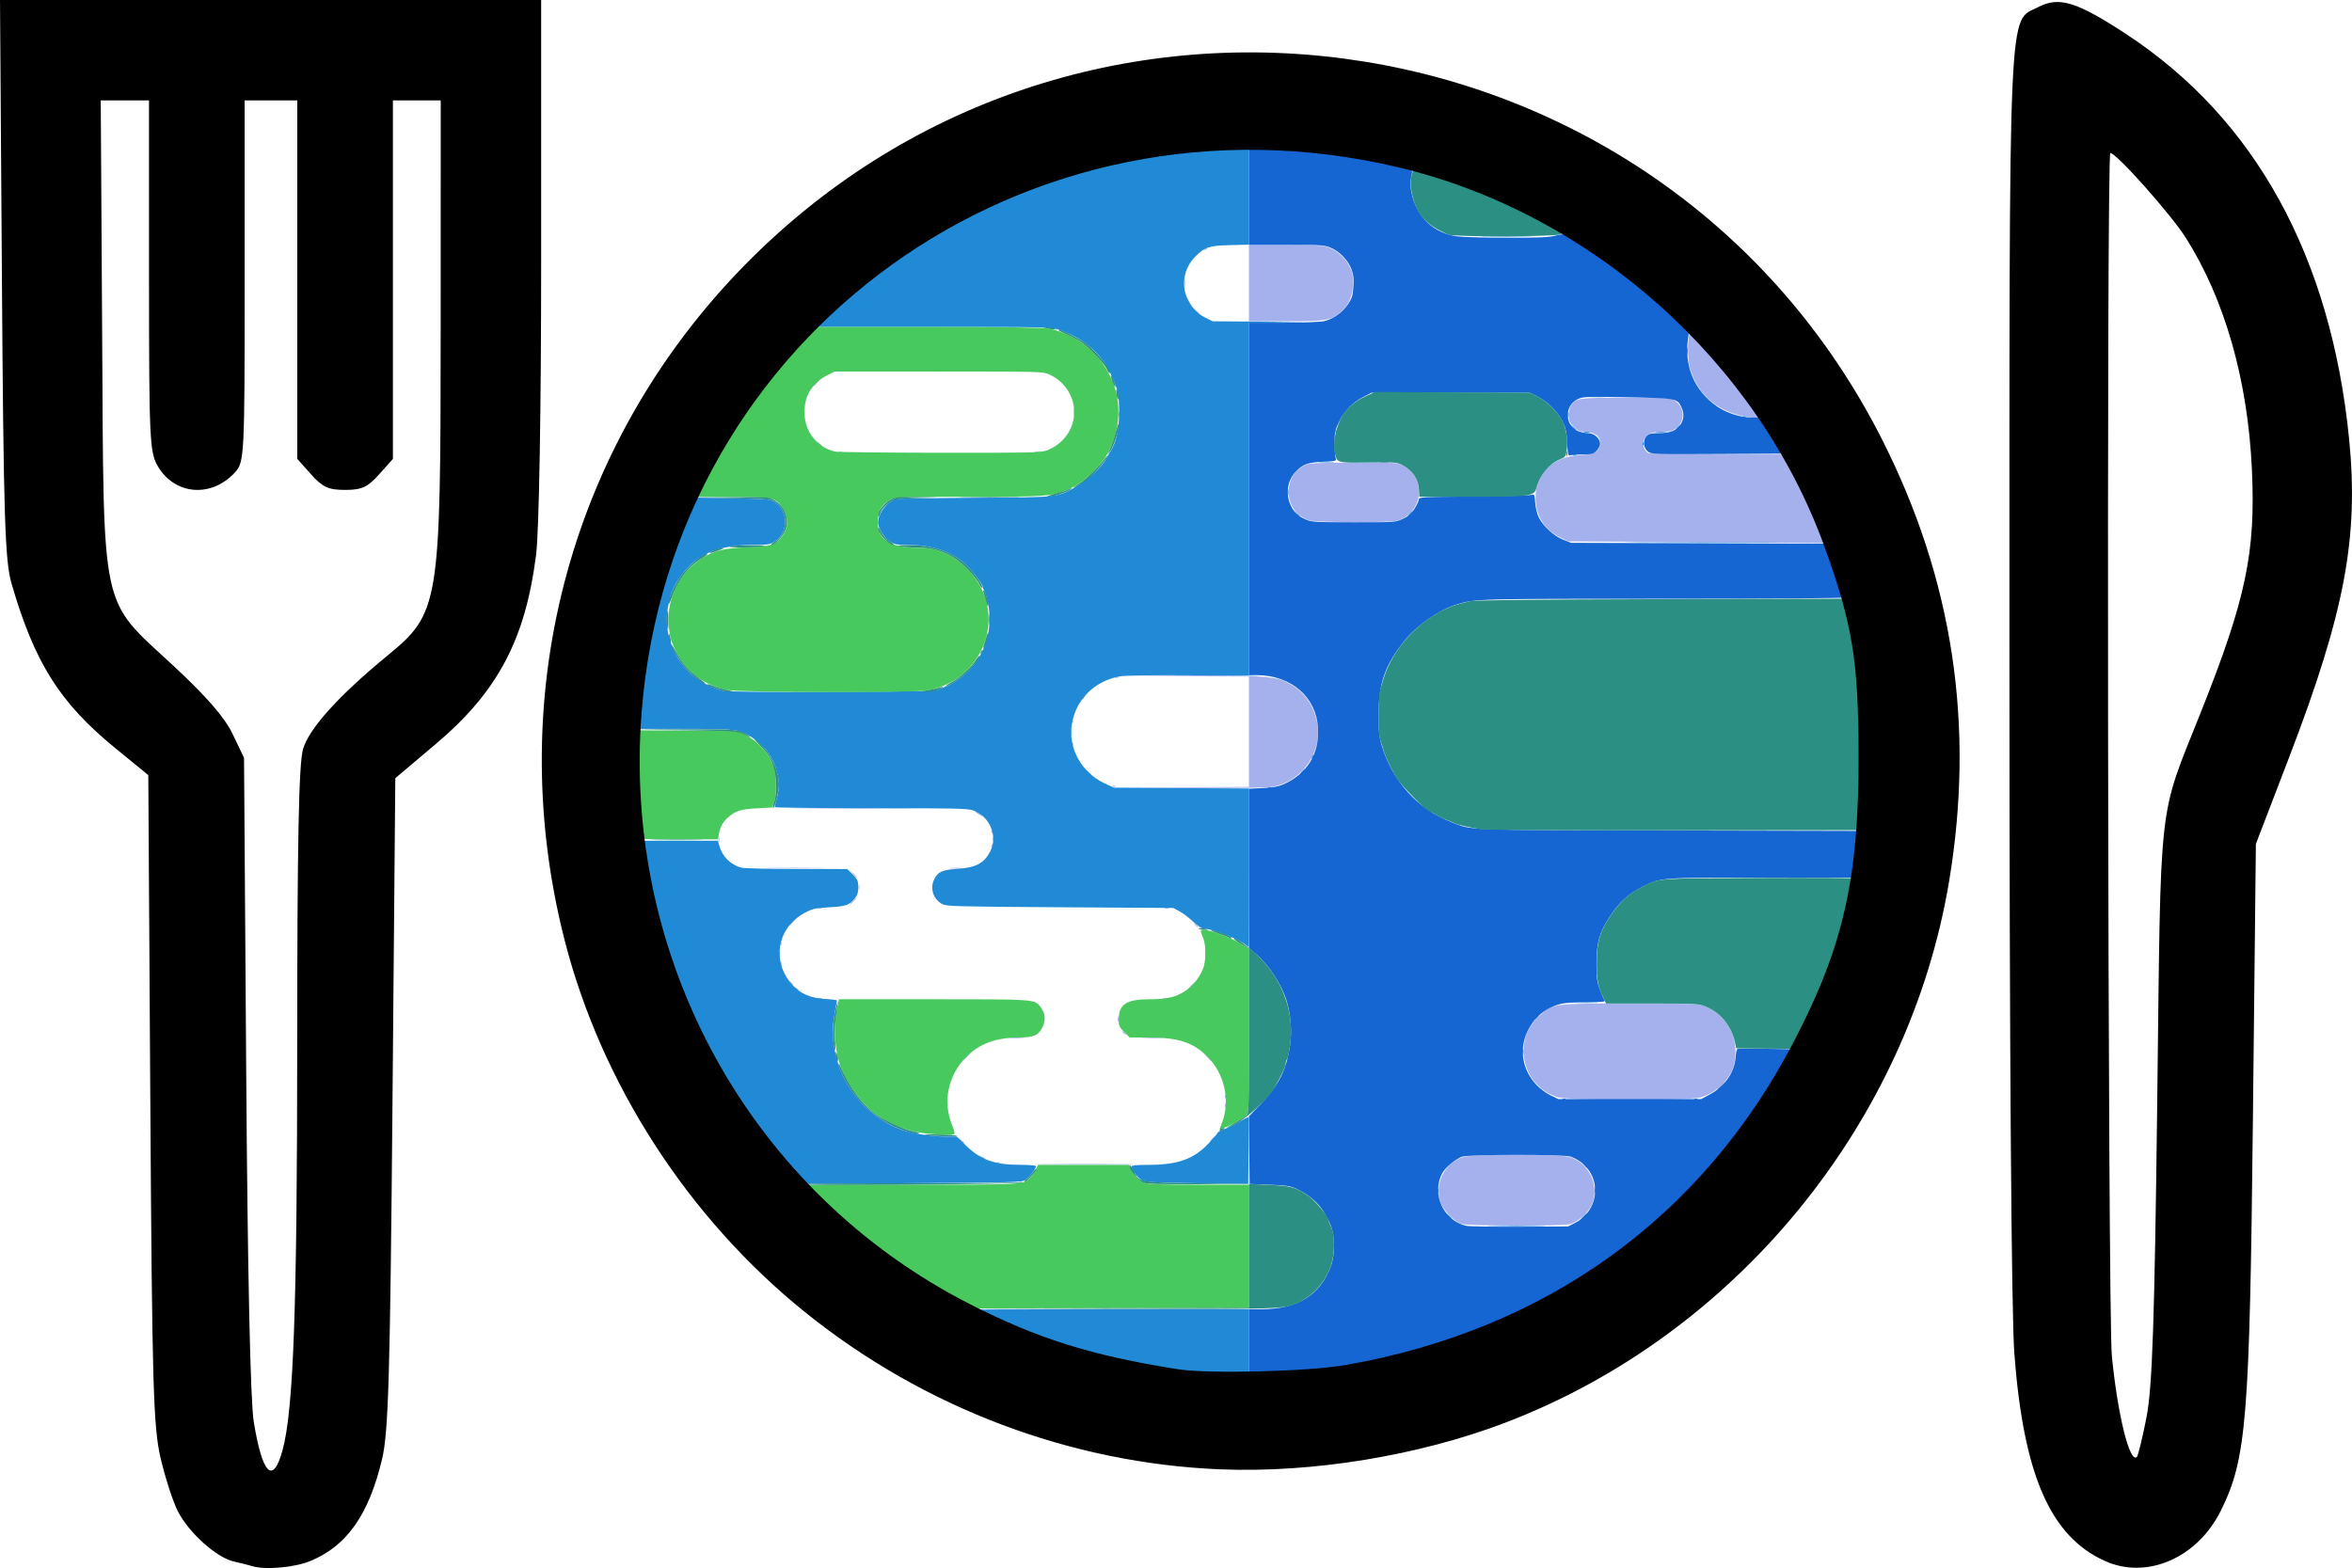 <?xml version="1.0" encoding="UTF-8" standalone="no"?>
<svg
   xmlns:dc="http://purl.org/dc/elements/1.1/"
   xmlns:cc="http://creativecommons.org/ns#"
   xmlns:rdf="http://www.w3.org/1999/02/22-rdf-syntax-ns#"
   xmlns:svg="http://www.w3.org/2000/svg"
   xmlns="http://www.w3.org/2000/svg"
   xmlns:sodipodi="http://sodipodi.sourceforge.net/DTD/sodipodi-0.dtd"
   xmlns:inkscape="http://www.inkscape.org/namespaces/inkscape"
   width="130.117mm"
   height="86.766mm"
   viewBox="0 0 130.117 86.766"
   version="1.1"
   id="svg8"
   inkscape:version="1.0.1 (3bc2e813f5, 2020-09-07)"
   sodipodi:docname="logo_raw.svg">
  <defs
     id="defs2" />
  <sodipodi:namedview
     id="base"
     pagecolor="#ffffff"
     bordercolor="#666666"
     borderopacity="1.0"
     inkscape:pageopacity="0.0"
     inkscape:pageshadow="2"
     inkscape:zoom="1.4"
     inkscape:cx="294.92004"
     inkscape:cy="165.7676"
     inkscape:document-units="mm"
     inkscape:current-layer="layer1"
     inkscape:document-rotation="0"
     showgrid="false"
     showguides="false"
     inkscape:window-width="1920"
     inkscape:window-height="1050"
     inkscape:window-x="1920"
     inkscape:window-y="0"
     inkscape:window-maximized="1"
     fit-margin-top="0"
     fit-margin-left="0"
     fit-margin-right="0"
     fit-margin-bottom="0" />
  <g
     inkscape:label="Capa 1"
     inkscape:groupmode="layer"
     id="layer1"
     transform="translate(-34.702,-28.314)">
    <g
       id="g897"
       transform="matrix(0.296,0,0,0.296,66.871,14.703)">
      <g
         id="g877"
         transform="translate(5.675,-4.782)">
        <path
           style="fill:#a5b1ed;stroke-width:0.265"
           d="m 112.654,309.599 c 0.618,-0.056 1.631,-0.056 2.249,0 0.618,0.056 0.112,0.101 -1.124,0.101 -1.237,0 -1.743,-0.046 -1.124,-0.101 z m 12.039,0.004 c 0.4,-0.061 1.055,-0.061 1.455,0 0.4,0.061 0.073,0.11 -0.728,0.11 -0.8,0 -1.128,-0.05 -0.728,-0.11 z m -16.14,-0.257 c 0.255,-0.067 0.671,-0.067 0.926,0 0.255,0.067 0.046,0.121 -0.463,0.121 -0.509,0 -0.718,-0.054 -0.463,-0.121 z m 20.378,-0.001 c 0.257,-0.067 0.615,-0.063 0.794,0.01 0.179,0.072 -0.032,0.127 -0.468,0.122 -0.437,-0.005 -0.583,-0.065 -0.326,-0.132 z m -22.891,-0.256 c 0.182,-0.073 0.48,-0.073 0.661,0 0.182,0.073 0.033,0.133 -0.331,0.133 -0.364,0 -0.513,-0.06 -0.331,-0.133 z m 25.665,0 c 0.182,-0.073 0.48,-0.073 0.661,0 0.182,0.073 0.033,0.133 -0.331,0.133 -0.364,0 -0.513,-0.06 -0.331,-0.133 z m -27.781,-0.265 c 0.182,-0.073 0.48,-0.073 0.661,0 0.182,0.073 0.033,0.133 -0.331,0.133 -0.364,0 -0.513,-0.06 -0.331,-0.133 z m 29.898,0 c 0.182,-0.073 0.48,-0.073 0.661,0 0.182,0.073 0.033,0.133 -0.331,0.133 -0.364,0 -0.513,-0.06 -0.331,-0.133 z m -31.75,-0.265 c 0.182,-0.073 0.48,-0.073 0.661,0 0.182,0.073 0.033,0.133 -0.331,0.133 -0.364,0 -0.513,-0.06 -0.331,-0.133 z m 33.883,-0.006 c 0.191,-0.076 0.419,-0.067 0.507,0.021 0.088,0.088 -0.068,0.15 -0.347,0.139 -0.308,-0.013 -0.371,-0.075 -0.16,-0.16 z m -35.735,-0.259 c 0.182,-0.073 0.48,-0.073 0.661,0 0.182,0.073 0.033,0.133 -0.331,0.133 -0.364,0 -0.513,-0.06 -0.331,-0.133 z m 37.323,-0.005 c 0.191,-0.076 0.419,-0.067 0.507,0.021 0.088,0.088 -0.068,0.15 -0.347,0.139 -0.308,-0.013 -0.371,-0.075 -0.16,-0.16 z M 98.912,308.024 c 0.191,-0.076 0.419,-0.067 0.507,0.021 0.088,0.088 -0.068,0.15 -0.347,0.139 -0.308,-0.013 -0.371,-0.075 -0.16,-0.16 z m 40.217,0 c 0.191,-0.076 0.419,-0.067 0.507,0.021 0.088,0.088 -0.068,0.15 -0.347,0.139 -0.308,-0.013 -0.371,-0.075 -0.16,-0.16 z m -41.804,-0.265 c 0.191,-0.076 0.419,-0.067 0.507,0.021 0.088,0.088 -0.068,0.15 -0.347,0.139 -0.308,-0.013 -0.371,-0.075 -0.16,-0.16 z m -1.323,-0.265 c 0.191,-0.076 0.419,-0.067 0.507,0.021 0.088,0.088 -0.068,0.15 -0.347,0.139 -0.308,-0.013 -0.371,-0.075 -0.16,-0.16 z M 191.037,284.822 c 0,-0.055 0.208,-0.263 0.463,-0.463 0.42,-0.329 0.429,-0.32 0.1,0.1 -0.346,0.441 -0.563,0.581 -0.563,0.363 z m 3.307,-2.811 c 0.263,-0.291 0.538,-0.529 0.611,-0.529 0.073,0 -0.083,0.238 -0.347,0.529 -0.263,0.291 -0.538,0.529 -0.611,0.529 -0.073,0 0.083,-0.238 0.347,-0.529 z m -151.631,-0.86 -0.504,-0.595 0.595,0.504 c 0.327,0.277 0.595,0.545 0.595,0.595 0,0.212 -0.213,0.055 -0.687,-0.504 z M 196.593,280.027 c 0.342,-0.364 0.681,-0.661 0.754,-0.661 0.073,0 -0.147,0.298 -0.489,0.661 -0.342,0.364 -0.681,0.661 -0.754,0.661 -0.073,0 0.147,-0.298 0.489,-0.661 z m -37.835,-0.478 c -1.416,-0.446 -3.53,-2.705 -3.954,-4.225 -1.005,-3.604 0.919,-7.242 4.381,-8.284 1.835,-0.552 17.972,-0.54 19.832,0.015 3.725,1.111 5.735,5.59 4.061,9.049 -0.69,1.426 -2.532,3.071 -3.895,3.48 -1.383,0.414 -19.095,0.384 -20.424,-0.035 z m -118.943,-1.043 -1.046,-1.124 1.124,1.046 c 0.618,0.575 1.124,1.081 1.124,1.124 0,0.2 -0.23,-1.3e-4 -1.203,-1.046 z m 161.011,-2.447 c 0.79,-0.8 1.497,-1.455 1.569,-1.455 0.073,0 -0.514,0.655 -1.305,1.455 -0.79,0.8 -1.497,1.455 -1.569,1.455 -0.073,0 0.514,-0.655 1.305,-1.455 z m -166.437,-2.977 -0.912,-0.992 0.992,0.912 c 0.546,0.501 0.992,0.948 0.992,0.992 0,0.202 -0.224,0.012 -1.073,-0.912 z M 205.06,271.561 c 0.342,-0.364 0.681,-0.661 0.754,-0.661 0.073,0 -0.147,0.298 -0.489,0.661 -0.342,0.364 -0.681,0.661 -0.754,0.661 -0.073,0 0.147,-0.298 0.489,-0.661 z m -172.793,-0.86 -0.641,-0.728 0.728,0.641 c 0.68,0.6 0.849,0.814 0.641,0.814 -0.047,0 -0.375,-0.327 -0.728,-0.728 z M 206.647,269.741 c 0,-0.055 0.208,-0.263 0.463,-0.463 0.42,-0.329 0.429,-0.32 0.1,0.1 -0.346,0.441 -0.563,0.581 -0.563,0.363 z m -176.105,-1.025 -0.504,-0.595 0.595,0.504 c 0.559,0.474 0.716,0.687 0.504,0.687 -0.05,0 -0.318,-0.268 -0.595,-0.595 z m 50.362,-0.397 c 4.256,-0.041 11.222,-0.041 15.478,0 4.256,0.041 0.774,0.074 -7.739,0.074 -8.513,0 -11.996,-0.033 -7.739,-0.074 z m -8.979,-0.247 c 0.191,-0.076 0.419,-0.067 0.507,0.021 0.088,0.088 -0.068,0.15 -0.347,0.139 -0.308,-0.013 -0.371,-0.075 -0.16,-0.16 z m 136.045,0.081 c 0,-0.055 0.208,-0.263 0.463,-0.463 0.42,-0.329 0.429,-0.32 0.1,0.1 -0.346,0.441 -0.563,0.581 -0.563,0.363 z M 68.916,267.048 c -0.484,-0.388 -0.476,-0.393 0.148,-0.097 0.81,0.386 0.96,0.508 0.624,0.508 -0.142,0 -0.489,-0.185 -0.772,-0.411 z m -3.714,-3.094 -0.504,-0.595 0.595,0.504 c 0.559,0.474 0.716,0.687 0.504,0.687 -0.05,0 -0.318,-0.268 -0.595,-0.595 z m 46.856,-0.198 c 0.263,-0.291 0.538,-0.529 0.611,-0.529 0.073,0 -0.083,0.238 -0.347,0.529 -0.263,0.291 -0.538,0.529 -0.611,0.529 -0.073,0 0.083,-0.238 0.347,-0.529 z m 2.555,-6.35 c 0,-0.364 0.06,-0.513 0.133,-0.331 0.073,0.182 0.073,0.48 0,0.661 -0.073,0.182 -0.133,0.033 -0.133,-0.331 z m 62.4,-1.482 c -6.815,-1.821 -8.921,-10.578 -3.678,-15.292 2.547,-2.29 2.438,-2.276 16.907,-2.276 12.133,0 12.743,0.023 14.129,0.542 1.931,0.722 3.893,2.595 4.84,4.617 0.979,2.092 1.058,5.39 0.175,7.308 -1.156,2.512 -3.448,4.439 -6.102,5.13 -2.194,0.571 -24.113,0.546 -26.27,-0.03 z m -62.421,-0.26 c 0.013,-0.308 0.075,-0.371 0.16,-0.16 0.076,0.191 0.067,0.419 -0.021,0.507 -0.088,0.088 -0.15,-0.068 -0.139,-0.347 z m -3.475,-7.452 -0.912,-0.992 0.992,0.912 c 0.546,0.501 0.992,0.948 0.992,0.992 0,0.202 -0.224,0.012 -1.073,-0.912 z m -44.965,0.066 c 0.342,-0.364 0.681,-0.661 0.754,-0.661 0.073,0 -0.147,0.298 -0.489,0.661 -0.342,0.364 -0.681,0.661 -0.754,0.661 -0.073,0 0.147,-0.298 0.489,-0.661 z m 8.401,-3.501 c 0.618,-0.056 1.63,-0.056 2.249,0 0.618,0.056 0.112,0.101 -1.124,0.101 -1.237,0 -1.743,-0.046 -1.124,-0.101 z m 24.871,-0.002 c 0.91,-0.052 2.398,-0.052 3.307,0 0.91,0.052 0.165,0.094 -1.654,0.094 -1.819,0 -2.563,-0.042 -1.654,-0.094 z m -3.936,-1.061 c -0.329,-0.42 -0.32,-0.429 0.1,-0.1 0.255,0.2 0.463,0.408 0.463,0.463 0,0.218 -0.217,0.078 -0.563,-0.363 z m -0.963,-2.447 c 0,-0.509 0.054,-0.718 0.121,-0.463 0.067,0.255 0.067,0.671 0,0.926 -0.067,0.255 -0.121,0.046 -0.121,-0.463 z m -55.955,-3.879 c 0.182,-0.073 0.48,-0.073 0.661,0 0.182,0.073 0.033,0.133 -0.331,0.133 -0.364,0 -0.513,-0.06 -0.331,-0.133 z m 64.575,-0.006 c 0.191,-0.076 0.419,-0.067 0.507,0.021 0.088,0.088 -0.068,0.15 -0.347,0.139 -0.308,-0.013 -0.371,-0.075 -0.16,-0.16 z M 34.369,235.511 c -0.329,-0.42 -0.32,-0.429 0.1,-0.1 0.255,0.2 0.463,0.408 0.463,0.463 0,0.218 -0.217,0.078 -0.563,-0.363 z M 108.222,235.048 c 0.342,-0.364 0.681,-0.661 0.754,-0.661 0.073,0 -0.147,0.298 -0.489,0.661 -0.342,0.364 -0.681,0.661 -0.754,0.661 -0.073,0 0.147,-0.298 0.489,-0.661 z m -74.911,-0.595 c -0.329,-0.42 -0.32,-0.429 0.1,-0.1 0.255,0.2 0.463,0.408 0.463,0.463 0,0.218 -0.217,0.078 -0.563,-0.363 z m -1.797,-3.66 c 0.013,-0.308 0.075,-0.371 0.16,-0.16 0.076,0.191 0.067,0.419 -0.021,0.507 -0.088,0.088 -0.15,-0.068 -0.139,-0.347 z m -0.224,-1.698 c 0,-0.509 0.054,-0.718 0.121,-0.463 0.067,0.255 0.067,0.671 0,0.926 -0.067,0.255 -0.121,0.046 -0.121,-0.463 z m 79.62,-0.265 c 0,-0.364 0.06,-0.513 0.133,-0.331 0.073,0.182 0.073,0.48 0,0.661 -0.073,0.182 -0.133,0.033 -0.133,-0.331 z m -79.396,-1.742 c 0.013,-0.308 0.075,-0.371 0.16,-0.16 0.076,0.191 0.067,0.419 -0.021,0.507 -0.088,0.088 -0.15,-0.068 -0.139,-0.347 z M 108.982,223.605 c -0.329,-0.42 -0.32,-0.429 0.1,-0.1 0.255,0.2 0.463,0.408 0.463,0.463 0,0.218 -0.217,0.078 -0.563,-0.363 z m -75.902,0.116 c 0,-0.045 0.387,-0.432 0.86,-0.86 l 0.86,-0.777 -0.777,0.86 c -0.724,0.802 -0.943,0.982 -0.943,0.777 z m 5.49,-3.267 c 0.182,-0.073 0.48,-0.073 0.661,0 0.182,0.073 0.033,0.133 -0.331,0.133 -0.364,0 -0.513,-0.06 -0.331,-0.133 z m 64.823,0 c 0.182,-0.073 0.48,-0.073 0.661,0 0.182,0.073 0.033,0.133 -0.331,0.133 -0.364,0 -0.513,-0.06 -0.331,-0.133 z m -58.407,-1.28 c 0.342,-0.364 0.681,-0.661 0.754,-0.661 0.073,0 -0.147,0.298 -0.489,0.661 -0.342,0.364 -0.681,0.661 -0.754,0.661 -0.073,0 0.147,-0.298 0.489,-0.661 z M 5.849,218.622 c 0.013,-0.308 0.075,-0.371 0.16,-0.16 0.076,0.191 0.067,0.419 -0.021,0.507 -0.088,0.088 -0.15,-0.068 -0.139,-0.347 z m 40.257,-1.962 c 0,-0.509 0.054,-0.718 0.121,-0.463 0.067,0.255 0.067,0.671 0,0.926 -0.067,0.255 -0.121,0.046 -0.121,-0.463 z M 5.055,214.653 c 0.013,-0.308 0.075,-0.371 0.16,-0.16 0.076,0.191 0.067,0.419 -0.021,0.507 -0.088,0.088 -0.15,-0.068 -0.139,-0.347 z m 39.911,-0.573 -0.641,-0.728 0.728,0.641 c 0.68,0.6 0.849,0.814 0.641,0.814 -0.047,0 -0.375,-0.327 -0.728,-0.728 z M 4.791,213.066 c 0.013,-0.308 0.075,-0.371 0.16,-0.16 0.076,0.191 0.067,0.419 -0.021,0.507 -0.088,0.088 -0.15,-0.068 -0.139,-0.347 z m 24.652,-0.044 c 2.583,-0.043 6.81,-0.043 9.393,0 2.583,0.043 0.47,0.079 -4.696,0.079 -5.166,0 -7.279,-0.035 -4.696,-0.079 z m 33.867,0.005 c 0.546,-0.057 1.439,-0.057 1.984,0 0.546,0.057 0.099,0.104 -0.992,0.104 -1.091,0 -1.538,-0.047 -0.992,-0.104 z m -58.783,-1.549 c 0.013,-0.308 0.075,-0.371 0.16,-0.16 0.076,0.191 0.067,0.419 -0.021,0.507 -0.088,0.088 -0.15,-0.068 -0.139,-0.347 z M 233.655,210.684 c 0.013,-0.308 0.075,-0.371 0.16,-0.16 0.076,0.191 0.067,0.419 -0.021,0.507 -0.088,0.088 -0.15,-0.068 -0.139,-0.347 z M 4.283,209.516 c 0,-0.364 0.06,-0.513 0.133,-0.331 0.073,0.182 0.073,0.48 0,0.661 -0.073,0.182 -0.133,0.033 -0.133,-0.331 z m 66.654,-0.683 c 0.013,-0.308 0.075,-0.371 0.16,-0.16 0.076,0.191 0.067,0.419 -0.021,0.507 -0.088,0.088 -0.15,-0.068 -0.139,-0.347 z m 163.004,-0.11 c 0,-0.364 0.06,-0.513 0.133,-0.331 0.073,0.182 0.073,0.48 0,0.661 -0.073,0.182 -0.133,0.033 -0.133,-0.331 z M 19.913,207.664 c 0,-0.509 0.054,-0.718 0.121,-0.463 0.067,0.255 0.067,0.671 0,0.926 -0.067,0.255 -0.121,0.046 -0.121,-0.463 z M 3.997,207.774 c 0.013,-0.308 0.075,-0.371 0.16,-0.16 0.076,0.191 0.067,0.419 -0.021,0.507 -0.088,0.088 -0.15,-0.068 -0.139,-0.347 z m 67.204,-0.265 c 0.013,-0.308 0.075,-0.371 0.16,-0.16 0.076,0.191 0.067,0.419 -0.021,0.507 -0.088,0.088 -0.15,-0.068 -0.139,-0.347 z m 163.014,-1.036 c 0.005,-0.437 0.065,-0.583 0.132,-0.326 0.067,0.257 0.063,0.615 -0.01,0.794 -0.072,0.179 -0.127,-0.032 -0.122,-0.468 z M 70.937,206.186 c 0.013,-0.308 0.075,-0.371 0.16,-0.16 0.076,0.191 0.067,0.419 -0.021,0.507 -0.088,0.088 -0.15,-0.068 -0.139,-0.347 z M 3.732,205.393 c 0.013,-0.308 0.075,-0.371 0.16,-0.16 0.076,0.191 0.067,0.419 -0.021,0.507 -0.088,0.088 -0.15,-0.068 -0.139,-0.347 z M 234.449,204.07 c 0.013,-0.308 0.075,-0.371 0.16,-0.16 0.076,0.191 0.067,0.419 -0.021,0.507 -0.088,0.088 -0.15,-0.068 -0.139,-0.347 z M 68.402,202.883 c -0.437,-0.28 -0.658,-0.509 -0.492,-0.51 0.166,-7.9e-4 0.582,0.233 0.926,0.519 0.787,0.655 0.597,0.651 -0.434,-0.009 z M 3.489,202.372 c 0,-0.364 0.06,-0.513 0.133,-0.331 0.073,0.182 0.073,0.48 0,0.661 -0.073,0.182 -0.133,0.033 -0.133,-0.331 z m 31.887,-0.463 c 5.701,-0.04 15.107,-0.04 20.902,-4e-5 5.795,0.04 1.131,0.072 -10.365,0.072 -11.496,2e-5 -16.238,-0.033 -10.537,-0.072 z m 199.369,-1.786 c 0.005,-0.437 0.065,-0.583 0.132,-0.326 0.067,0.257 0.063,0.615 -0.01,0.794 -0.072,0.179 -0.127,-0.032 -0.122,-0.468 z M 3.269,196.419 c 0.001,-1.019 0.049,-1.403 0.106,-0.854 0.057,0.549 0.056,1.382 -0.002,1.852 -0.058,0.47 -0.105,0.021 -0.104,-0.998 z m 103.564,1.521 12.237,-0.071 v -10.316 -10.316 l -11.84,-0.063 -11.84,-0.063 10.848,-0.073 c 12.994,-0.088 17.431,0.134 19.319,0.966 3.085,1.36 5.023,3.536 5.993,6.731 1.763,5.805 -2.069,12.013 -8.097,13.117 -1.031,0.189 -6.256,0.266 -15.214,0.224 l -13.644,-0.063 z M 93.62,197.693 c 0.191,-0.076 0.419,-0.067 0.507,0.021 0.088,0.088 -0.068,0.15 -0.347,0.139 -0.308,-0.013 -0.371,-0.075 -0.16,-0.16 z m -4.733,-2.664 -0.641,-0.728 0.728,0.641 c 0.68,0.6 0.849,0.814 0.641,0.814 -0.047,0 -0.375,-0.327 -0.728,-0.728 z M 3.269,191.656 c 0.001,-1.019 0.049,-1.403 0.106,-0.854 0.057,0.549 0.056,1.382 -0.002,1.852 -0.058,0.47 -0.105,0.021 -0.104,-0.998 z M 86.018,189.782 c 0.013,-0.308 0.075,-0.371 0.16,-0.16 0.076,0.191 0.067,0.419 -0.021,0.507 -0.088,0.088 -0.15,-0.068 -0.139,-0.347 z m -0.219,-2.095 c 0.003,-0.582 0.057,-0.789 0.12,-0.46 0.063,0.329 0.061,0.805 -0.005,1.058 -0.066,0.253 -0.118,-0.016 -0.115,-0.598 z m 148.945,0.265 c 0.005,-0.437 0.065,-0.583 0.132,-0.326 0.067,0.257 0.063,0.615 -0.01,0.794 -0.072,0.179 -0.127,-0.032 -0.122,-0.468 z M 3.514,186.1 c 0.003,-0.582 0.057,-0.789 0.12,-0.46 0.063,0.329 0.061,0.805 -0.005,1.058 -0.066,0.253 -0.118,-0.016 -0.115,-0.598 z m 82.504,-0.551 c 0.013,-0.308 0.075,-0.371 0.16,-0.16 0.076,0.191 0.067,0.419 -0.021,0.507 -0.088,0.088 -0.15,-0.068 -0.139,-0.347 z m 148.431,-1.587 c 0.013,-0.308 0.075,-0.371 0.16,-0.16 0.076,0.191 0.067,0.419 -0.021,0.507 -0.088,0.088 -0.15,-0.068 -0.139,-0.347 z M 3.732,183.168 c 0.013,-0.308 0.075,-0.371 0.16,-0.16 0.076,0.191 0.067,0.419 -0.021,0.507 -0.088,0.088 -0.15,-0.068 -0.139,-0.347 z M 234.185,181.316 c 0.013,-0.308 0.075,-0.371 0.16,-0.16 0.076,0.191 0.067,0.419 -0.021,0.507 -0.088,0.088 -0.15,-0.068 -0.139,-0.347 z m -146.335,0.054 c 0,-0.055 0.208,-0.263 0.463,-0.463 0.42,-0.329 0.429,-0.32 0.1,0.1 -0.346,0.441 -0.563,0.581 -0.563,0.363 z m -83.831,-0.958 c 0,-0.364 0.06,-0.513 0.133,-0.331 0.073,0.182 0.073,0.48 0,0.661 -0.073,0.182 -0.133,0.033 -0.133,-0.331 z m 0.274,-1.984 c 0.005,-0.437 0.065,-0.583 0.132,-0.326 0.067,0.257 0.063,0.615 -0.01,0.794 -0.072,0.179 -0.127,-0.032 -0.122,-0.468 z m 89.857,-1.107 c 0.191,-0.076 0.419,-0.067 0.507,0.021 0.088,0.088 -0.068,0.15 -0.347,0.139 -0.308,-0.013 -0.371,-0.075 -0.16,-0.16 z M 4.526,176.553 c 0.013,-0.308 0.075,-0.371 0.16,-0.16 0.076,0.191 0.067,0.419 -0.021,0.507 -0.088,0.088 -0.15,-0.068 -0.139,-0.347 z M 4.791,174.966 c 0.013,-0.308 0.075,-0.371 0.16,-0.16 0.076,0.191 0.067,0.419 -0.021,0.507 -0.088,0.088 -0.15,-0.068 -0.139,-0.347 z m 0.265,-1.587 c 0.013,-0.308 0.075,-0.371 0.16,-0.16 0.076,0.191 0.067,0.419 -0.021,0.507 -0.088,0.088 -0.15,-0.068 -0.139,-0.347 z m 0.265,-1.323 c 0.013,-0.308 0.075,-0.371 0.16,-0.16 0.076,0.191 0.067,0.419 -0.021,0.507 -0.088,0.088 -0.15,-0.068 -0.139,-0.347 z m 0.529,-2.646 c 0.013,-0.308 0.075,-0.371 0.16,-0.16 0.076,0.191 0.067,0.419 -0.021,0.507 -0.088,0.088 -0.15,-0.068 -0.139,-0.347 z m 197.094,-17.304 -24.209,-0.136 -1.498,-0.735 c -2.953,-1.45 -4.573,-4.043 -4.582,-7.334 -0.005,-1.646 0.121,-2.242 0.737,-3.496 1.438,-2.928 3.804,-4.316 7.858,-4.611 1.739,-0.126 2.382,-0.286 2.843,-0.704 0.585,-0.531 0.766,-1.548 0.431,-2.421 -0.248,-0.645 -1.526,-1.202 -2.759,-1.202 -0.896,0 -1.264,-0.166 -1.998,-0.9 -0.777,-0.777 -0.9,-1.075 -0.9,-2.19 0,-0.741 0.176,-1.541 0.413,-1.88 0.928,-1.324 1.342,-1.38 10.25,-1.38 8.217,0 8.318,0.007 9.207,0.605 1.795,1.208 1.891,3.652 0.2,5.075 -0.677,0.569 -1.062,0.671 -2.562,0.674 -2.043,0.005 -2.946,0.375 -3.443,1.413 -0.415,0.866 -0.035,2.131 0.77,2.562 0.285,0.153 5.506,0.254 13.05,0.254 h 12.574 l 1.341,2.447 c 1.511,2.758 3.96,7.758 4.935,10.073 0.811,1.927 1.697,4.168 1.614,4.086 -0.034,-0.034 -10.957,-0.123 -24.272,-0.198 z m -72.568,-4.059 c -2.309,-0.718 -3.897,-2.838 -3.897,-5.203 0,-2.315 1.025,-4.06 2.973,-5.058 0.906,-0.464 1.67,-0.51 9.128,-0.543 7.832,-0.035 8.182,-0.015 9.249,0.53 1.869,0.954 3.004,2.788 3.029,4.896 0.03,2.533 -1.723,4.829 -4.155,5.441 -1.587,0.4 -15.006,0.348 -16.327,-0.063 z M 42.556,135.252 c 0.191,-0.076 0.419,-0.067 0.507,0.021 0.088,0.088 -0.068,0.15 -0.347,0.139 -0.308,-0.013 -0.371,-0.075 -0.16,-0.16 z m 36.633,-0.003 c 0.257,-0.067 0.615,-0.063 0.794,0.01 0.179,0.072 -0.031,0.127 -0.468,0.122 -0.437,-0.005 -0.583,-0.065 -0.326,-0.132 z m -40.586,-1.602 c -0.329,-0.42 -0.32,-0.429 0.1,-0.1 0.441,0.346 0.581,0.563 0.363,0.563 -0.055,0 -0.263,-0.208 -0.463,-0.463 z m 174.367,-4.848 c -5.823,-0.618 -10.116,-4.099 -11.51,-9.334 -0.385,-1.445 -0.451,-4.886 -0.116,-5.993 0.171,-0.564 -0.018,-0.898 -1.283,-2.268 -0.816,-0.883 -0.078,-0.169 1.639,1.587 3.273,3.347 7.743,8.518 10.078,11.66 2,2.69 3.393,4.635 3.292,4.595 -0.049,-0.019 -0.994,-0.131 -2.1,-0.249 z M 86.334,127.76 c 0,-0.655 0.052,-0.923 0.115,-0.595 0.063,0.327 0.063,0.863 0,1.191 -0.063,0.327 -0.115,0.059 -0.115,-0.595 z m -48.226,-5.424 c 0.342,-0.364 0.681,-0.661 0.754,-0.661 0.073,0 -0.147,0.298 -0.489,0.661 -0.342,0.364 -0.681,0.661 -0.754,0.661 -0.073,0 0.147,-0.298 0.489,-0.661 z m -8.467,-2.084 c 0,-0.055 0.208,-0.263 0.463,-0.463 0.42,-0.329 0.429,-0.32 0.1,0.1 -0.346,0.441 -0.563,0.581 -0.563,0.363 z m 22.159,-0.098 c 5.13,-0.04 13.524,-0.04 18.653,0 5.13,0.04 0.933,0.073 -9.327,0.073 -10.259,0 -14.456,-0.033 -9.327,-0.073 z m -20.571,-1.754 c 0,-0.055 0.208,-0.263 0.463,-0.463 0.42,-0.329 0.429,-0.32 0.1,0.1 -0.346,0.441 -0.563,0.581 -0.563,0.363 z m 1.852,-2.1 c 0,-0.045 0.387,-0.432 0.86,-0.86 l 0.86,-0.777 -0.777,0.86 c -0.724,0.802 -0.943,0.982 -0.943,0.777 z m 6.339,-6.333 c 0.649,-0.691 1.214,-1.257 1.257,-1.257 0.199,0 -0.011,0.238 -1.18,1.334 l -1.257,1.18 z m 79.651,-6.284 v -7.144 l 6.681,0.002 c 3.73,7.94e-4 7.11,0.121 7.654,0.272 1.677,0.466 3.41,1.85 4.296,3.431 0.71,1.266 0.816,1.714 0.816,3.44 0,2.371 -0.727,4.06 -2.344,5.444 -1.826,1.563 -2.653,1.7 -10.271,1.7 h -6.832 z m -10.074,5.093 -0.641,-0.728 0.728,0.641 c 0.68,0.6 0.849,0.814 0.641,0.814 -0.047,0 -0.375,-0.327 -0.728,-0.728 z m 87.048,-1.323 -0.641,-0.728 0.728,0.641 c 0.4,0.353 0.728,0.68 0.728,0.728 0,0.208 -0.214,0.039 -0.814,-0.641 z M 42.738,106.857 c 0.263,-0.291 0.538,-0.529 0.611,-0.529 0.073,0 -0.083,0.238 -0.347,0.529 -0.263,0.291 -0.538,0.529 -0.611,0.529 -0.073,0 0.083,-0.238 0.347,-0.529 z m 151.317,-1.124 -0.504,-0.595 0.595,0.504 c 0.327,0.277 0.595,0.545 0.595,0.595 0,0.212 -0.213,0.055 -0.687,-0.504 z m -149.861,-0.034 c 0,-0.055 0.208,-0.263 0.463,-0.463 0.42,-0.329 0.429,-0.32 0.1,0.1 -0.346,0.441 -0.563,0.581 -0.563,0.363 z m 62.786,-2.017 c 0,-0.8 0.05,-1.128 0.11,-0.728 0.061,0.4 0.061,1.055 0,1.455 -0.061,0.4 -0.11,0.073 -0.11,-0.728 z m 85.347,0.595 c -0.329,-0.42 -0.32,-0.429 0.1,-0.1 0.441,0.346 0.581,0.563 0.363,0.563 -0.055,0 -0.263,-0.208 -0.463,-0.463 z m -146.545,0.099 c 0,-0.055 0.208,-0.263 0.463,-0.463 0.42,-0.329 0.429,-0.32 0.1,0.1 -0.346,0.441 -0.563,0.581 -0.563,0.363 z m 145.223,-1.157 c -0.329,-0.42 -0.32,-0.429 0.1,-0.1 0.255,0.2 0.463,0.408 0.463,0.463 0,0.218 -0.217,0.078 -0.563,-0.363 z m -143.9,0.099 c 0,-0.055 0.208,-0.263 0.463,-0.463 0.42,-0.329 0.429,-0.32 0.1,0.1 -0.346,0.441 -0.563,0.581 -0.563,0.363 z m 63.694,-6.018 c 0.179,-0.181 0.393,-0.262 0.474,-0.181 0.082,0.081 -0.065,0.229 -0.326,0.329 -0.377,0.144 -0.407,0.113 -0.148,-0.148 z M 95.737,80.483 c 0.191,-0.076 0.419,-0.067 0.507,0.021 0.088,0.088 -0.068,0.15 -0.347,0.139 -0.308,-0.013 -0.371,-0.075 -0.16,-0.16 z m 4.217,-0.788 c 0.182,-0.073 0.48,-0.073 0.661,0 0.182,0.073 0.033,0.133 -0.331,0.133 -0.364,0 -0.513,-0.06 -0.331,-0.133 z m 1.869,-0.27 c 0.191,-0.076 0.419,-0.067 0.507,0.021 0.088,0.088 -0.068,0.15 -0.347,0.139 -0.308,-0.013 -0.371,-0.075 -0.16,-0.16 z m 34.396,0 c 0.191,-0.076 0.419,-0.067 0.507,0.021 0.088,0.088 -0.068,0.15 -0.347,0.139 -0.308,-0.013 -0.371,-0.075 -0.16,-0.16 z m -32.279,-0.265 c 0.191,-0.076 0.419,-0.067 0.507,0.021 0.088,0.088 -0.068,0.15 -0.347,0.139 -0.308,-0.013 -0.371,-0.075 -0.16,-0.16 z m 30.427,0 c 0.191,-0.076 0.419,-0.067 0.507,0.021 0.088,0.088 -0.068,0.15 -0.347,0.139 -0.308,-0.013 -0.371,-0.075 -0.16,-0.16 z M 105.647,78.893 c 0.257,-0.067 0.615,-0.063 0.794,0.01 0.179,0.072 -0.032,0.127 -0.468,0.122 -0.437,-0.005 -0.583,-0.065 -0.326,-0.132 z m 26.458,0 c 0.257,-0.067 0.615,-0.063 0.794,0.01 0.179,0.072 -0.032,0.127 -0.468,0.122 -0.437,-0.005 -0.583,-0.065 -0.326,-0.132 z m -23.95,-0.268 c 0.327,-0.063 0.863,-0.063 1.191,0 0.327,0.063 0.059,0.115 -0.595,0.115 -0.655,0 -0.923,-0.052 -0.595,-0.115 z m 21.304,0.003 c 0.257,-0.067 0.615,-0.063 0.794,0.01 0.179,0.072 -0.032,0.127 -0.468,0.122 -0.437,-0.005 -0.583,-0.065 -0.326,-0.132 z m -17.993,-0.271 c 0.402,-0.061 0.998,-0.059 1.323,0.004 0.325,0.063 -0.004,0.113 -0.731,0.111 -0.728,-0.002 -0.994,-0.053 -0.592,-0.114 z m 14.152,0.003 c 0.327,-0.063 0.863,-0.063 1.191,0 0.327,0.063 0.059,0.115 -0.595,0.115 -0.655,0 -0.923,-0.052 -0.595,-0.115 z m -8.467,-0.265 c 0.327,-0.063 0.863,-0.063 1.191,0 0.327,0.063 0.059,0.115 -0.595,0.115 -0.655,0 -0.923,-0.052 -0.595,-0.115 z m 2.517,-0.003 c 0.402,-0.061 0.997,-0.059 1.323,0.004 0.325,0.063 -0.004,0.113 -0.731,0.111 -0.728,-0.002 -0.994,-0.053 -0.592,-0.114 z"
           id="path887" />
        <path
           style="fill:#208ad7;stroke-width:0.265"
           d="m 112.323,309.522 c -3.874,-0.195 -4.759,-0.283 -9.525,-0.95 -12.241,-1.712 -24.625,-5.587 -35.858,-11.218 -1.743,-0.874 -3.168,-1.647 -3.168,-1.718 0,-0.072 12.442,-0.13 27.649,-0.13 h 27.649 v 7.144 7.144 l -1.521,-0.042 c -0.837,-0.023 -3.188,-0.126 -5.226,-0.229 z m 10.388,0.084 c 0.329,-0.063 0.805,-0.061 1.058,0.005 0.253,0.066 -0.016,0.118 -0.598,0.115 -0.582,-0.003 -0.789,-0.057 -0.46,-0.12 z m 5.024,-0.253 c 0.182,-0.073 0.48,-0.073 0.661,0 0.182,0.073 0.033,0.133 -0.331,0.133 -0.364,0 -0.513,-0.06 -0.331,-0.133 z m 3.192,-0.27 c 0.191,-0.076 0.419,-0.067 0.507,0.021 0.088,0.088 -0.068,0.15 -0.347,0.139 -0.308,-0.013 -0.371,-0.075 -0.16,-0.16 z m 62.227,-26.113 c 0,-0.055 0.208,-0.263 0.463,-0.463 0.42,-0.329 0.429,-0.32 0.1,0.1 -0.346,0.441 -0.563,0.581 -0.563,0.363 z m 2.249,-2.017 c 0.263,-0.291 0.538,-0.529 0.611,-0.529 0.073,0 -0.083,0.238 -0.347,0.529 -0.263,0.291 -0.538,0.529 -0.611,0.529 -0.073,0 0.083,-0.238 0.347,-0.529 z m -30.758,-0.992 c 2.437,-0.044 6.426,-0.044 8.864,0 2.437,0.044 0.443,0.079 -4.432,0.079 -4.875,0 -6.869,-0.036 -4.432,-0.079 z m 33.668,-1.654 c 0.568,-0.582 1.093,-1.058 1.166,-1.058 0.073,0 -0.333,0.476 -0.901,1.058 -0.568,0.582 -1.093,1.058 -1.166,1.058 -0.073,0 0.333,-0.476 0.901,-1.058 z m -16.801,-0.132 c 0.342,-0.364 0.681,-0.661 0.754,-0.661 0.073,0 -0.147,0.298 -0.489,0.661 -0.342,0.364 -0.681,0.661 -0.754,0.661 -0.073,0 0.147,-0.298 0.489,-0.661 z m -25.293,-0.198 -0.504,-0.595 0.595,0.504 c 0.327,0.277 0.595,0.545 0.595,0.595 0,0.212 -0.213,0.055 -0.687,-0.504 z m 27.482,-4.696 c 0,-0.655 0.052,-0.923 0.115,-0.595 0.063,0.327 0.063,0.863 0,1.191 -0.063,0.327 -0.115,0.059 -0.115,-0.595 z m 19.639,0 c 0.568,-0.582 1.093,-1.058 1.166,-1.058 0.073,0 -0.333,0.476 -0.901,1.058 -0.568,0.582 -1.093,1.058 -1.166,1.058 -0.073,0 0.333,-0.476 0.901,-1.058 z m -49.038,0 c 0,-0.364 0.06,-0.513 0.133,-0.331 0.073,0.182 0.073,0.48 0,0.661 -0.073,0.182 -0.133,0.033 -0.133,-0.331 z M 31.685,269.841 C 16.951,252.903 7.46,231.821 4.379,209.185 L 4.208,207.928 h 7.809 7.809 l 0.264,0.957 c 0.555,2.009 2.214,3.632 4.179,4.088 0.553,0.128 5.217,0.236 10.363,0.24 l 9.358,0.006 1.027,1.027 c 0.922,0.922 1.027,1.164 1.027,2.361 0,1.051 -0.146,1.507 -0.69,2.154 -1.05,1.248 -1.583,1.428 -4.741,1.607 -2.633,0.149 -3.079,0.251 -4.573,1.048 -5.164,2.752 -6.25,9.091 -2.305,13.457 1.491,1.651 3.461,2.498 6.13,2.638 1.216,0.064 2.211,0.19 2.211,0.281 -2.6e-5,0.091 -0.179,1.098 -0.397,2.239 -0.644,3.364 -0.498,5.741 0.578,9.436 1.615,5.544 6.563,10.673 12.122,12.565 1.922,0.654 5.502,1.191 7.948,1.192 l 2.127,0.001 1.712,1.67 c 2.793,2.725 5.352,3.621 10.34,3.621 1.42,0 2.645,0.102 2.722,0.227 0.182,0.294 -1.108,2.014 -1.961,2.615 -0.614,0.432 -2.196,0.475 -22.143,0.598 l -21.482,0.132 z m 77.728,2.117 c -8.361,-0.116 -9.627,-0.188 -10.359,-0.589 -0.805,-0.441 -1.944,-1.935 -1.944,-2.551 0,-0.206 1.007,-0.301 3.241,-0.303 5.502,-0.007 8.459,-1.09 11.319,-4.148 0.869,-0.928 1.579,-1.779 1.579,-1.891 0,-0.111 0.588,-0.414 1.307,-0.673 0.719,-0.258 1.987,-0.879 2.818,-1.38 0.831,-0.5 1.555,-0.866 1.608,-0.812 0.054,0.054 0.066,2.883 0.027,6.288 l -0.071,6.191 z m 96.573,-1.587 c 0.263,-0.291 0.538,-0.529 0.611,-0.529 0.073,0 -0.083,0.238 -0.347,0.529 -0.263,0.291 -0.538,0.529 -0.611,0.529 -0.073,0 0.083,-0.238 0.347,-0.529 z m -24.243,-1.786 c -0.329,-0.42 -0.32,-0.429 0.1,-0.1 0.255,0.2 0.463,0.408 0.463,0.463 0,0.218 -0.217,0.078 -0.563,-0.363 z m -3.985,-12.418 c 0.191,-0.076 0.419,-0.067 0.507,0.021 0.088,0.088 -0.068,0.15 -0.347,0.139 -0.308,-0.013 -0.371,-0.075 -0.16,-0.16 z m 24.606,0 c 0.191,-0.076 0.419,-0.067 0.507,0.021 0.088,0.088 -0.068,0.15 -0.347,0.139 -0.308,-0.013 -0.371,-0.075 -0.16,-0.16 z m 4.283,-1.754 c 0,-0.045 0.387,-0.432 0.86,-0.86 l 0.86,-0.777 -0.777,0.86 c -0.724,0.802 -0.943,0.982 -0.943,0.777 z m -36.451,-7.061 c 0,-0.509 0.054,-0.718 0.121,-0.463 0.067,0.255 0.067,0.671 0,0.926 -0.067,0.255 -0.121,0.046 -0.121,-0.463 z m 2.32,-6.185 c 0,-0.055 0.208,-0.263 0.463,-0.463 0.42,-0.329 0.429,-0.32 0.1,0.1 -0.346,0.441 -0.563,0.581 -0.563,0.363 z m 7.607,-3.007 c 1.055,-0.05 2.781,-0.05 3.836,0 1.055,0.05 0.192,0.091 -1.918,0.091 -2.11,0 -2.973,-0.041 -1.918,-0.091 z m 3.791,-5.514 c 0.013,-0.308 0.075,-0.371 0.16,-0.16 0.076,0.191 0.067,0.419 -0.021,0.507 -0.088,0.088 -0.15,-0.068 -0.139,-0.347 z m -65.505,-5.305 c -1.42,-1.115 -6.392,-3.007 -7.901,-3.007 -0.283,0 -1.13,-0.582 -1.882,-1.294 -0.752,-0.712 -1.895,-1.575 -2.539,-1.918 l -1.171,-0.625 -21.167,-0.132 c -19.264,-0.12 -21.24,-0.173 -21.987,-0.582 -1.669,-0.914 -2.342,-2.894 -1.55,-4.563 0.708,-1.491 1.459,-1.842 4.368,-2.037 3.475,-0.233 4.98,-1.034 6.147,-3.27 1.474,-2.824 -0.097,-6.56 -3.221,-7.663 -0.995,-0.351 -3.624,-0.407 -19.112,-0.407 -9.877,0 -17.957,-0.089 -17.955,-0.198 0.002,-0.109 0.179,-0.853 0.394,-1.654 0.484,-1.803 0.495,-3.183 0.037,-4.895 -0.754,-2.824 -2.18,-4.803 -4.648,-6.454 -2.359,-1.578 -2.671,-1.616 -13.121,-1.616 H 3.632 l 0.173,-2.639 c 0.333,-5.074 1.971,-14.736 3.36,-19.82 1.735,-6.347 4.305,-13.547 6.595,-18.479 l 1.078,-2.321 7.335,0.132 c 6.517,0.118 7.425,0.187 8.141,0.62 2.774,1.68 2.779,5.856 0.009,7.568 -0.753,0.465 -1.315,0.542 -3.938,0.542 -5.204,0 -8.778,1.11 -11.513,3.575 -1.65,1.487 -3.162,3.749 -3.891,5.817 -0.102,0.291 -0.342,1.393 -0.531,2.45 -0.776,4.318 0.989,9.273 4.393,12.334 1.406,1.264 3.951,2.607 5.817,3.069 0.816,0.202 7.087,0.268 20.49,0.215 17.786,-0.07 19.386,-0.113 20.215,-0.539 0.495,-0.255 1.007,-0.463 1.137,-0.463 0.13,0 0.907,-0.429 1.726,-0.953 4.616,-2.953 7.002,-8.194 6.231,-13.688 -0.153,-1.093 -0.471,-2.372 -0.705,-2.842 -0.234,-0.47 -0.426,-0.97 -0.426,-1.111 0,-0.527 -2.379,-3.565 -3.53,-4.508 -2.782,-2.279 -6.094,-3.343 -10.433,-3.351 -2.191,-0.004 -2.563,-0.078 -3.487,-0.689 -1.002,-0.663 -2.129,-2.489 -2.129,-3.449 0,-1.869 1.831,-4.172 3.549,-4.464 0.449,-0.076 7.127,-0.177 14.84,-0.224 15.546,-0.095 14.769,-0.013 18.463,-1.947 1.962,-1.027 5.029,-3.853 5.759,-5.305 0.201,-0.4 0.568,-1.029 0.817,-1.399 1.067,-1.59 1.65,-4.222 1.637,-7.397 -0.013,-3.33 -0.263,-4.37 -1.809,-7.541 -1.726,-3.54 -5.197,-6.423 -9.366,-7.782 -1.667,-0.543 -2.098,-0.553 -23.896,-0.553 H 37.543 l 2.305,-2.183 C 55.083,95.276 74.98,84.92 95.654,80.659 c 6.053,-1.248 15.991,-2.365 21.101,-2.373 l 2.315,-0.003 v 9.108 9.108 l -3.506,0.087 c -3.991,0.099 -4.749,0.348 -6.528,2.144 -2.057,2.078 -2.677,5.242 -1.514,7.732 0.871,1.866 1.823,2.896 3.404,3.684 l 1.369,0.682 10.068,0.061 c 8.073,0.049 8.745,0.076 3.388,0.137 l -6.681,0.075 v 32.924 32.924 l 1.786,0.078 c 0.982,0.043 -4.108,0.036 -11.311,-0.015 -8.741,-0.062 -13.616,0.003 -14.656,0.197 -4.658,0.864 -8.106,4.272 -8.893,8.789 -0.786,4.513 1.693,9.114 6.014,11.16 l 1.793,0.849 12.634,0.078 12.634,0.078 v 14.805 c 0,8.143 -0.03,14.801 -0.066,14.796 -0.036,-0.005 -0.304,-0.195 -0.595,-0.424 z m 4.316,-29.382 c 0.191,-0.076 0.419,-0.067 0.507,0.021 0.088,0.088 -0.068,0.15 -0.347,0.139 -0.308,-0.013 -0.371,-0.075 -0.16,-0.16 z m 6.267,-2.994 c 0.263,-0.291 0.538,-0.529 0.611,-0.529 0.073,0 -0.083,0.238 -0.347,0.529 -0.263,0.291 -0.538,0.529 -0.611,0.529 -0.073,0 0.083,-0.238 0.347,-0.529 z m 1.869,-2.723 c 0.099,-0.261 0.247,-0.408 0.329,-0.326 0.082,0.082 1.7e-4,0.295 -0.181,0.474 -0.261,0.259 -0.292,0.229 -0.148,-0.148 z m 61.168,-40.073 c 6.439,-0.039 16.976,-0.039 23.416,0 6.439,0.04 1.171,0.072 -11.708,0.072 -12.879,0 -18.147,-0.032 -11.708,-0.072 z m -64.248,-5.556 -0.641,-0.728 0.728,0.641 c 0.4,0.353 0.728,0.68 0.728,0.728 0,0.208 -0.214,0.039 -0.814,-0.641 z m 21.319,0.198 c 0.263,-0.291 0.538,-0.529 0.611,-0.529 0.073,0 -0.083,0.238 -0.347,0.529 -0.263,0.291 -0.538,0.529 -0.611,0.529 -0.073,0 0.083,-0.238 0.347,-0.529 z m -22.82,-4.101 c 0.003,-0.582 0.057,-0.789 0.12,-0.46 0.063,0.329 0.061,0.805 -0.005,1.058 -0.066,0.253 -0.118,-0.016 -0.115,-0.598 z m 6.093,-5.619 c 0.696,-0.055 1.767,-0.054 2.381,0.002 0.614,0.056 0.045,0.1 -1.265,0.099 -1.31,-8e-4 -1.812,-0.046 -1.117,-0.101 z m 11.373,0.005 c 0.402,-0.061 0.998,-0.059 1.323,0.004 0.325,0.063 -0.004,0.113 -0.731,0.111 -0.728,-0.002 -0.994,-0.053 -0.592,-0.114 z m 34.642,-1.53 c 0.005,-0.437 0.065,-0.583 0.132,-0.326 0.067,0.257 0.063,0.615 -0.01,0.794 -0.072,0.179 -0.127,-0.032 -0.122,-0.468 z m 1.205,0.222 c 0.182,-0.073 0.48,-0.073 0.661,0 0.182,0.073 0.033,0.133 -0.331,0.133 -0.364,0 -0.513,-0.06 -0.331,-0.133 z m 13.052,-2.096 c 0.013,-0.308 0.075,-0.371 0.16,-0.16 0.076,0.191 0.067,0.419 -0.021,0.507 -0.088,0.088 -0.15,-0.068 -0.139,-0.347 z m -57.415,-2.381 c 0.013,-0.308 0.075,-0.371 0.16,-0.16 0.076,0.191 0.067,0.419 -0.021,0.507 -0.088,0.088 -0.15,-0.068 -0.139,-0.347 z m 46.483,0.232 c 0.329,-0.063 0.805,-0.061 1.058,0.005 0.253,0.066 -0.016,0.118 -0.598,0.115 -0.582,-0.003 -0.789,-0.057 -0.46,-0.12 z m 13.491,-0.004 c 0.473,-0.059 1.247,-0.059 1.72,0 0.473,0.059 0.086,0.107 -0.86,0.107 -0.946,0 -1.333,-0.048 -0.86,-0.107 z m -15.702,-0.933 -0.504,-0.595 0.595,0.504 c 0.327,0.277 0.595,0.545 0.595,0.595 0,0.212 -0.213,0.055 -0.687,-0.504 z m 19.604,0.066 c 0.263,-0.291 0.538,-0.529 0.611,-0.529 0.073,0 -0.083,0.238 -0.347,0.529 -0.263,0.291 -0.538,0.529 -0.611,0.529 -0.073,0 0.083,-0.238 0.347,-0.529 z M 178.663,128.289 c 0,-0.509 0.054,-0.718 0.121,-0.463 0.067,0.255 0.067,0.671 0,0.926 -0.067,0.255 -0.121,0.046 -0.121,-0.463 z m 32.697,0.348 c 0.191,-0.076 0.419,-0.067 0.507,0.021 0.088,0.088 -0.068,0.15 -0.347,0.139 -0.308,-0.013 -0.371,-0.075 -0.16,-0.16 z m -28.592,-3.718 c 0.764,-0.053 2.014,-0.053 2.778,0 0.764,0.053 0.139,0.097 -1.389,0.097 -1.528,0 -2.153,-0.044 -1.389,-0.097 z m 18.13,-8.536 c 0,-0.655 0.052,-0.923 0.115,-0.595 0.063,0.327 0.063,0.863 0,1.191 -0.063,0.327 -0.115,0.059 -0.115,-0.595 z m -3.396,-7.474 -0.777,-0.86 0.86,0.777 c 0.473,0.427 0.86,0.814 0.86,0.86 0,0.204 -0.218,0.025 -0.943,-0.777 z m -2.531,-2.249 c -0.329,-0.42 -0.32,-0.429 0.1,-0.1 0.441,0.346 0.581,0.563 0.363,0.563 -0.055,0 -0.263,-0.208 -0.463,-0.463 z m -1.852,-1.587 c -0.329,-0.42 -0.32,-0.429 0.1,-0.1 0.441,0.346 0.581,0.563 0.363,0.563 -0.055,0 -0.263,-0.208 -0.463,-0.463 z M 163.189,95.018 c 2.219,-0.044 5.851,-0.044 8.07,0 2.219,0.044 0.403,0.08 -4.035,0.08 -4.438,0 -6.254,-0.036 -4.035,-0.08 z M 128.545,78.631 c 0.191,-0.076 0.419,-0.067 0.507,0.021 0.088,0.088 -0.068,0.15 -0.347,0.139 -0.308,-0.013 -0.371,-0.075 -0.16,-0.16 z m -4.377,-0.267 c 0.257,-0.067 0.615,-0.063 0.794,0.01 0.179,0.072 -0.032,0.127 -0.468,0.122 -0.437,-0.005 -0.583,-0.065 -0.326,-0.132 z"
           id="path885" />
        <path
           style="fill:#47c95e;stroke-width:0.265"
           d="m 59.483,293.256 c -7.031,-4.234 -12.54,-8.376 -19.012,-14.294 -3.378,-3.089 -6.332,-6.158 -6.332,-6.577 0,-0.089 9.391,-0.163 20.87,-0.163 22.722,0 21.892,0.053 23.365,-1.5 0.391,-0.412 0.834,-1.077 0.986,-1.477 l 0.275,-0.728 h 8.48 8.48 l 0.232,0.61 c 0.386,1.016 1.615,2.296 2.597,2.707 0.754,0.315 2.669,0.387 10.287,0.387 h 9.36 v 11.507 11.507 l -28.036,0.069 -28.036,0.069 z m -0.473,-30.568 c -3.311,-0.323 -6.605,-1.518 -9.377,-3.402 -2.803,-1.905 -5.818,-5.977 -6.974,-9.421 -1.039,-3.094 -1.269,-7.214 -0.588,-10.517 l 0.368,-1.786 H 60.125 c 19.177,0 18.84,-0.025 20,1.45 0.851,1.082 0.999,2.355 0.423,3.633 -0.722,1.6 -1.662,2.059 -4.226,2.06 -4.509,0.002 -7.616,1.134 -10.134,3.691 -3.362,3.414 -4.369,8.308 -2.607,12.669 0.538,1.332 0.583,1.628 0.266,1.75 -0.463,0.178 -2.177,0.133 -4.837,-0.127 z m 55.051,-2.091 c 1.556,-4.094 0.435,-9.123 -2.741,-12.299 -2.689,-2.689 -5.428,-3.582 -11,-3.588 l -3.537,-0.004 -1.027,-1.027 c -0.912,-0.912 -1.027,-1.171 -1.026,-2.315 0.002,-2.858 1.428,-3.801 5.746,-3.801 3.339,0 4.989,-0.399 6.843,-1.656 1.452,-0.984 2.873,-2.918 3.32,-4.519 0.435,-1.558 0.37,-4.097 -0.134,-5.301 -0.236,-0.563 -0.429,-1.129 -0.429,-1.257 0,-0.82 4.432,0.571 7.474,2.345 l 1.521,0.887 v 15.424 c 0,14.359 -0.032,15.453 -0.463,15.831 -0.686,0.603 -3.341,2.046 -4.239,2.303 l -0.782,0.224 z M 4.114,207.333 C 3.698,206.085 3.326,197.145 3.409,190.388 l 0.038,-3.121 9.988,0.078 9.988,0.078 1.462,0.687 c 1.927,0.905 3.938,2.903 4.903,4.87 0.665,1.356 0.791,1.954 0.861,4.101 0.055,1.679 -0.041,2.865 -0.29,3.572 l -0.373,1.058 -2.885,0.156 c -3.07,0.166 -4.098,0.502 -5.488,1.792 -0.914,0.849 -1.369,1.702 -1.607,3.013 l -0.18,0.992 h -7.802 c -6.006,0 -7.827,-0.076 -7.912,-0.331 z M 21.571,179.766 c -4.221,-0.876 -7.501,-3.253 -9.399,-6.814 -1.141,-2.141 -1.575,-3.896 -1.578,-6.39 -0.007,-4.708 2.266,-8.872 6.244,-11.44 2.172,-1.402 4.22,-1.899 8.474,-2.056 4.145,-0.154 5.157,-0.432 6.237,-1.715 1.466,-1.742 1.591,-3.757 0.351,-5.631 -1.31,-1.98 -1.811,-2.085 -9.925,-2.085 h -7.157 l 1.095,-2.183 c 4.64,-9.254 10.949,-18.208 18.828,-26.723 l 2.632,-2.844 h 21.389 c 14.075,0 21.868,0.096 22.791,0.282 5.647,1.135 10.044,4.821 12.131,10.169 1.673,4.288 1.217,9.383 -1.214,13.536 -1.523,2.602 -4.818,5.486 -7.443,6.515 -3.021,1.184 -3.949,1.248 -18.241,1.248 -12.035,0 -13.721,0.05 -14.47,0.429 -1.866,0.945 -2.604,2.121 -2.623,4.178 -0.031,3.459 2.245,4.908 7.729,4.92 3.502,0.008 6.34,1.249 9.006,3.938 5.248,5.294 5.324,13.22 0.181,18.718 -1.947,2.081 -4.826,3.574 -7.783,4.033 -2.783,0.433 -35.115,0.359 -37.255,-0.085 z m 59.658,-44.779 c 0.814,-0.263 1.895,-0.91 2.64,-1.58 4.141,-3.724 3.061,-10.247 -2.092,-12.632 -1.19,-0.55 -1.436,-0.557 -20.67,-0.557 H 41.642 l -1.561,0.798 c -2.636,1.348 -4.09,3.762 -4.09,6.792 0,3.556 2.308,6.548 5.689,7.375 0.437,0.107 9.204,0.206 19.483,0.221 16.838,0.024 18.825,-0.017 20.067,-0.418 z"
           id="path883" />
        <path
           style="fill:#1565d2;stroke-width:0.265"
           d="m 119.07,302.649 v -7.144 l 2.447,-0.009 c 6.671,-0.025 10.842,-2.624 12.857,-8.011 0.803,-2.145 0.798,-5.639 -0.011,-7.621 -1.372,-3.364 -3.257,-5.377 -6.431,-6.867 -1.123,-0.527 -1.881,-0.642 -5.026,-0.764 l -3.704,-0.143 -0.071,-6.319 -0.071,-6.319 2.32,-2.415 c 3.264,-3.398 4.739,-6.402 5.386,-10.969 0.358,-2.527 0.126,-5.545 -0.624,-8.109 -0.88,-3.011 -3.348,-6.813 -5.726,-8.818 l -1.347,-1.136 V 213.107 198.209 l 2.58,-0.125 c 1.852,-0.09 2.941,-0.285 3.863,-0.694 4.413,-1.956 6.723,-5.694 6.471,-10.473 -0.309,-5.863 -5.028,-9.946 -11.495,-9.946 h -1.419 V 144.031 111.091 l 6.416,-0.006 c 3.529,-0.004 6.952,-0.13 7.607,-0.28 1.706,-0.392 3.433,-1.605 4.471,-3.141 0.774,-1.144 0.917,-1.608 1.027,-3.319 0.097,-1.507 0.014,-2.288 -0.342,-3.218 -0.629,-1.648 -2.091,-3.213 -3.702,-3.964 -1.282,-0.598 -1.543,-0.617 -8.401,-0.62 l -7.078,-0.003 v -9.166 -9.166 l 4.167,0.184 c 7.753,0.342 14.887,1.274 21.76,2.844 5.05,1.153 4.737,0.969 4.406,2.585 -0.204,0.998 -0.188,1.771 0.062,2.982 0.934,4.521 4.136,7.575 8.543,8.147 1.067,0.139 5.279,0.256 9.359,0.26 5.867,0.006 7.748,-0.078 8.993,-0.402 1.894,-0.493 1.73,-0.566 7.563,3.37 4.644,3.134 9.489,6.987 14.065,11.181 l 3.38,3.098 -0.205,1.368 c -0.806,5.383 1.123,9.968 5.443,12.941 1.764,1.214 4.364,2.041 6.432,2.048 l 1.761,0.006 2.136,3.373 2.136,3.373 -12.363,0.069 c -11.698,0.065 -12.399,0.042 -13.025,-0.423 -0.895,-0.665 -1.039,-2.179 -0.28,-2.938 0.438,-0.438 0.881,-0.544 2.273,-0.544 2.143,0 3.393,-0.501 4.086,-1.638 0.637,-1.045 0.68,-2.079 0.135,-3.229 -0.766,-1.615 -1.017,-1.661 -10.05,-1.836 -7.6,-0.148 -8.281,-0.123 -9.28,0.328 -2.551,1.152 -2.531,4.929 0.032,6 0.493,0.206 1.323,0.375 1.844,0.375 1.147,0 2.245,0.971 2.245,1.984 0,0.377 -0.292,0.978 -0.649,1.335 -0.561,0.561 -0.894,0.65 -2.447,0.653 -0.989,0.002 -2.049,0.071 -2.356,0.153 -0.533,0.143 -0.564,0.036 -0.688,-2.334 -0.105,-2.002 -0.269,-2.763 -0.848,-3.924 -0.938,-1.881 -2.799,-3.758 -4.636,-4.674 l -1.472,-0.734 h -14.817 -14.817 l -1.455,0.745 c -2.005,1.026 -3.587,2.642 -4.583,4.679 -0.744,1.521 -0.841,1.979 -0.841,3.969 -6e-5,1.237 0.092,2.501 0.205,2.809 0.198,0.541 0.117,0.564 -2.381,0.685 -2.835,0.138 -3.702,0.451 -5.043,1.822 -1.663,1.701 -2.012,4.316 -0.872,6.549 0.625,1.224 1.186,1.729 2.672,2.403 1.106,0.502 1.713,0.538 8.991,0.541 7.722,0.003 7.82,-0.004 9.192,-0.642 1.035,-0.482 1.589,-0.964 2.183,-1.901 0.438,-0.691 0.796,-1.467 0.796,-1.724 0,-0.439 0.652,-0.474 10.253,-0.554 5.639,-0.047 10.503,-0.18 10.81,-0.294 0.523,-0.196 0.566,-0.104 0.692,1.474 0.076,0.947 0.381,2.164 0.698,2.785 0.837,1.641 2.762,3.398 4.485,4.095 l 1.505,0.608 23.981,0.074 23.981,0.074 1.617,4.895 c 0.89,2.692 1.617,5.01 1.617,5.151 0,0.164 -12.174,0.256 -33.801,0.256 -35.025,4e-5 -35.164,0.004 -38.661,1.04 -3.25,0.963 -7.444,3.846 -9.776,6.72 -3.692,4.551 -4.918,8.032 -4.911,13.935 0.004,3.239 0.1,4.146 0.612,5.821 2.044,6.679 6.714,11.802 12.982,14.241 4.029,1.568 1.578,1.475 41.11,1.565 l 36.215,0.083 -0.171,1.382 c -0.094,0.76 -0.367,2.721 -0.607,4.358 l -0.435,2.977 h -17.6 c -19.376,0 -19.342,-0.003 -22.661,1.656 -2.782,1.39 -4.483,2.94 -6.314,5.752 -1.841,2.827 -2.411,4.857 -2.414,8.599 -0.002,2.688 0.093,3.439 0.626,4.895 0.346,0.946 0.747,1.869 0.892,2.051 0.208,0.261 -0.481,0.332 -3.275,0.337 -1.946,0.004 -4.049,0.124 -4.674,0.268 -3.004,0.693 -5.18,2.447 -6.479,5.224 -1.582,3.382 -0.959,7.106 1.666,9.954 0.611,0.663 1.782,1.535 2.603,1.938 l 1.493,0.733 h 13.361 13.361 l 1.674,-0.907 c 2.784,-1.509 4.555,-4.098 4.762,-6.96 0.085,-1.175 0.209,-1.531 0.542,-1.549 1.259,-0.07 11.295,0.084 11.386,0.175 0.178,0.178 -4.397,7.977 -6.663,11.358 -8.405,12.542 -19.322,23.459 -31.809,31.809 -4.467,2.987 -6.286,4.062 -11.113,6.568 -12.311,6.391 -25.625,10.508 -39.291,12.15 -2.851,0.343 -11.085,0.919 -13.295,0.93 l -0.728,0.004 z m 60.948,-23.278 c 3.431,-1.753 4.77,-5.933 2.955,-9.226 -0.809,-1.467 -2.197,-2.621 -3.816,-3.173 -1.26,-0.429 -18.751,-0.425 -20.186,0.005 -1.185,0.355 -3.222,2.04 -3.787,3.132 -2.014,3.894 0.193,8.75 4.455,9.805 0.461,0.114 4.946,0.186 9.966,0.161 l 9.128,-0.047 1.284,-0.656 z"
           id="path881" />
        <path
           style="fill:#2c8f83;stroke-width:0.265"
           d="m 91.09,295.307 27.98,-0.069 -5.3e-4,-11.574 -5.3e-4,-11.574 3.506,0.155 c 4.332,0.192 5.104,0.403 7.607,2.079 1.136,0.76 3.699,3.804 3.702,4.397 0.001,0.155 0.24,0.774 0.531,1.376 0.756,1.565 0.737,5.127 -0.038,7.321 -1.097,3.104 -3.322,5.587 -6.178,6.896 -2.571,1.178 -3.088,1.195 -34.927,1.127 l -30.163,-0.065 27.98,-0.069 z M 33.874,272.156 c 3e-5,-0.109 9.272,-0.198 20.604,-0.198 11.332,0 21.006,-0.077 21.497,-0.17 0.52,-0.099 0.801,-0.072 0.673,0.066 -0.267,0.286 -42.775,0.587 -42.774,0.303 z m 65.446,-0.342 c -0.89,-0.39 -2.347,-1.984 -2.561,-2.801 -0.226,-0.865 0.198,-0.512 0.761,0.635 1.059,2.154 1.079,2.158 11.892,2.319 l 9.525,0.142 -9.393,0.035 c -7.461,0.028 -9.564,-0.04 -10.225,-0.329 z m -21.864,-0.59 c 0.323,-0.251 0.889,-0.867 1.257,-1.368 0.368,-0.501 0.669,-0.769 0.669,-0.596 0,0.423 -1.835,2.435 -2.214,2.428 -0.165,-0.003 -0.035,-0.212 0.288,-0.463 z m -18.844,-8.266 c -0.606,-0.111 0.395,-0.158 2.344,-0.11 1.871,0.046 3.469,0.15 3.55,0.231 0.21,0.21 -4.625,0.111 -5.894,-0.121 z m -4.101,-0.89 c -4.882,-1.699 -9.026,-5.401 -11.282,-10.079 -0.489,-1.015 -0.881,-2.027 -0.871,-2.249 0.01,-0.222 0.143,-0.107 0.297,0.257 1.723,4.088 4.198,7.385 6.977,9.295 1.489,1.024 4.935,2.585 6.358,2.881 0.787,0.163 1.432,0.348 1.432,0.411 0,0.271 -1.32,0.037 -2.91,-0.516 z m 59.134,-0.164 c 0.09,-0.146 0.365,-0.263 0.611,-0.261 0.386,0.003 0.393,0.04 0.051,0.261 -0.518,0.335 -0.868,0.335 -0.661,0 z m 2.778,-1.221 c 0.946,-0.523 1.928,-1.135 2.183,-1.361 0.431,-0.382 0.463,-1.478 0.463,-15.845 v -15.435 l -1.467,-0.828 c -0.807,-0.455 -1.407,-0.888 -1.334,-0.961 0.231,-0.231 1.995,0.947 3.768,2.518 5.123,4.539 7.618,10.954 6.733,17.316 -0.188,1.351 -0.449,2.569 -0.581,2.707 -0.132,0.138 -0.243,0.495 -0.248,0.794 -0.008,0.513 -0.704,2.019 -2.125,4.595 -0.906,1.644 -5.098,5.577 -7.032,6.599 -2.209,1.167 -2.503,1.086 -0.36,-0.099 z M 42.002,248.851 c -0.105,-0.267 -0.183,-0.743 -0.174,-1.058 0.016,-0.544 0.03,-0.541 0.274,0.071 0.142,0.355 0.22,0.831 0.174,1.058 -0.069,0.34 -0.118,0.327 -0.274,-0.071 z m -0.604,-3.259 c -0.225,-1.799 0.011,-4.718 0.541,-6.707 0.413,-1.55 0.409,-1.472 -0.15,2.514 -0.143,1.019 -0.182,2.715 -0.088,3.77 0.203,2.26 -0.033,2.589 -0.303,0.423 z m 168.452,-0.199 c -0.66,-2.941 -2.833,-5.487 -5.573,-6.528 -1.223,-0.465 -2.092,-0.509 -9.906,-0.509 h -8.566 l -0.408,-0.86 c -1.093,-2.305 -1.331,-3.497 -1.331,-6.681 -2.6e-4,-3.768 0.574,-5.83 2.396,-8.599 1.861,-2.828 3.511,-4.355 6.135,-5.679 3.253,-1.641 2.228,-1.563 21.961,-1.663 9.954,-0.05 18.185,0.004 18.291,0.119 0.378,0.413 -1.661,8.948 -3.496,14.63 -1.401,4.34 -3.547,9.759 -5.502,13.896 l -1.576,3.334 -6.062,-0.056 -6.062,-0.056 z M 115.303,226.034 c -0.083,-0.083 -0.966,-0.433 -1.962,-0.778 -0.996,-0.345 -1.608,-0.634 -1.358,-0.643 0.532,-0.018 3.401,1.003 3.767,1.34 0.158,0.145 0.149,0.232 -0.022,0.232 -0.15,0 -0.341,-0.068 -0.424,-0.151 z m -5.592,-1.646 c -0.071,-0.115 0.279,-0.162 0.778,-0.103 0.499,0.058 0.907,0.152 0.907,0.209 0,0.199 -1.558,0.101 -1.686,-0.106 z M 8.16,207.73 c 2.228,-0.044 5.8,-0.044 7.938,2.2e-4 2.137,0.044 0.314,0.081 -4.051,0.081 -4.366,-1.2e-4 -6.114,-0.036 -3.886,-0.081 z M 162.329,205.787 c -2.375,-0.414 -4.199,-0.827 -4.617,-1.045 -0.226,-0.118 -0.946,-0.409 -1.601,-0.648 -0.655,-0.239 -1.635,-0.724 -2.177,-1.078 -0.543,-0.354 -1.1,-0.644 -1.239,-0.644 -0.42,0 -4.934,-4.547 -5.779,-5.821 -1.064,-1.604 -2.276,-4.104 -2.695,-5.556 -0.189,-0.655 -0.473,-1.542 -0.631,-1.972 -0.416,-1.129 -0.39,-7.949 0.037,-9.405 0.74,-2.527 0.93,-3.08 1.457,-4.233 2.077,-4.55 6.186,-8.69 10.668,-10.747 1.5,-0.689 2.06,-0.871 4.592,-1.491 0.827,-0.203 11.744,-0.319 35.755,-0.381 l 34.564,-0.089 0.552,2.054 c 1.329,4.946 2.467,11.35 3.257,18.326 0.385,3.398 0.418,18.992 0.045,21.431 l -0.222,1.455 -35.322,0.037 c -19.427,0.02 -35.917,-0.067 -36.645,-0.194 z M 30.344,200.65 c 0.285,-0.836 0.379,-1.923 0.315,-3.638 -0.115,-3.062 -0.941,-4.932 -3.117,-7.059 -0.834,-0.815 -1.113,-1.189 -0.643,-0.864 2.42,1.677 4.318,5.332 4.327,8.333 0.004,1.222 -0.771,4.42 -1.071,4.42 -0.119,0 -0.034,-0.537 0.19,-1.192 z m -5.73,-12.649 c -1.14,-0.551 -1.619,-0.581 -11.245,-0.718 l -10.054,-0.143 9.657,-0.053 c 9.976,-0.055 10.998,0.031 12.454,1.049 0.855,0.598 0.626,0.56 -0.813,-0.136 z m -4.366,-8.235 c -1.722,-0.563 -2.595,-0.948 -2.459,-1.085 0.071,-0.071 0.593,0.072 1.161,0.317 0.568,0.245 1.747,0.592 2.62,0.771 1.231,0.253 1.38,0.328 0.661,0.334 -0.509,0.005 -1.402,-0.147 -1.984,-0.338 z m 39.026,-0.008 c 0.946,-0.182 1.958,-0.424 2.249,-0.538 0.356,-0.14 0.443,-0.121 0.265,0.059 -0.449,0.454 -2.01,0.87 -3.148,0.839 -0.982,-0.027 -0.921,-0.061 0.635,-0.36 z m 4.233,-1.479 c 1.598,-0.879 3.695,-2.801 4.544,-4.165 0.299,-0.481 0.606,-0.811 0.683,-0.735 0.176,0.176 -1.092,1.865 -2.264,3.016 -1.042,1.023 -3.576,2.696 -4.075,2.689 -0.189,-0.003 0.311,-0.365 1.112,-0.805 z m -47.663,-0.634 c -0.676,-0.496 -1.688,-1.448 -2.249,-2.115 -0.995,-1.183 -2.464,-3.716 -2.464,-4.246 1.59e-4,-0.146 0.393,0.465 0.874,1.356 1.144,2.122 2.168,3.338 3.908,4.642 1.705,1.277 1.708,1.28 1.402,1.272 -0.133,-0.004 -0.795,-0.412 -1.471,-0.908 z m 53.104,-4.984 c 0.099,-0.261 0.247,-0.408 0.329,-0.326 0.081,0.082 1.69e-4,0.295 -0.181,0.474 -0.261,0.259 -0.292,0.229 -0.148,-0.148 z m 0.504,-1.113 c 0.111,-0.291 0.356,-1.065 0.544,-1.72 0.188,-0.655 0.353,-0.941 0.366,-0.635 0.029,0.68 -0.48,2.258 -0.845,2.619 -0.18,0.178 -0.201,0.091 -0.065,-0.265 z m -58.697,-1.069 c -0.091,-0.236 -0.154,-0.688 -0.141,-1.004 0.017,-0.406 0.098,-0.315 0.28,0.315 0.264,0.916 0.155,1.454 -0.139,0.688 z m -0.509,-3.099 c -0.083,-0.618 -0.052,-1.541 0.069,-2.051 0.182,-0.765 0.225,-0.57 0.248,1.124 0.015,1.128 -0.016,2.051 -0.069,2.051 -0.053,0 -0.164,-0.506 -0.248,-1.124 z m 60.227,-0.86 c 0.001,-1.019 0.049,-1.403 0.106,-0.854 0.057,0.549 0.056,1.382 -0.002,1.852 -0.058,0.47 -0.105,0.021 -0.104,-0.998 z m -0.527,-3.335 c -0.156,-0.64 -0.378,-1.391 -0.495,-1.669 -0.138,-0.328 -0.116,-0.447 0.061,-0.338 0.337,0.208 0.973,2.403 0.825,2.847 -0.059,0.178 -0.235,-0.2 -0.39,-0.84 z m -59.338,0.371 c -0.026,-0.893 0.75,-2.717 2.013,-4.734 0.902,-1.44 3.129,-3.592 4.394,-4.246 1.225,-0.634 1.123,-0.226 -0.128,0.512 -2.546,1.501 -4.624,4.182 -5.684,7.332 -0.318,0.946 -0.586,1.458 -0.595,1.137 z m 58.05,-3.65 c -0.272,-0.582 -1.274,-1.845 -2.228,-2.807 -2.691,-2.713 -5.474,-3.918 -9.14,-3.957 -1.164,-0.012 -2.652,-0.118 -3.307,-0.234 -1.008,-0.179 -0.805,-0.216 1.323,-0.24 4.33,-0.049 7.674,1.008 10.493,3.318 1.369,1.122 3.628,4.153 3.464,4.646 -0.061,0.183 -0.333,-0.144 -0.604,-0.726 z m -50.249,-5.917 c 0.338,-0.307 1.946,-0.834 2.474,-0.811 0.233,0.01 -0.231,0.245 -1.032,0.522 -1.673,0.578 -1.784,0.601 -1.442,0.29 z m 3.691,-1.094 c 0.437,-0.111 2.282,-0.199 4.101,-0.196 2.627,0.005 3.008,0.047 1.852,0.207 -1.946,0.269 -7.017,0.26 -5.953,-0.011 z m 8.259,-0.818 c 2.738,-1.754 2.714,-5.886 -0.045,-7.557 -0.714,-0.433 -1.634,-0.504 -8.082,-0.63 l -7.276,-0.142 7.088,-0.056 c 6.651,-0.053 7.153,-0.023 8.136,0.478 2.077,1.06 3.068,3.55 2.257,5.673 -0.441,1.155 -1.974,2.792 -2.607,2.784 -0.177,-0.002 0.061,-0.25 0.529,-0.549 z m 21.038,-0.134 c -0.874,-0.689 -1.659,-1.909 -1.635,-2.54 0.007,-0.189 0.258,0.16 0.556,0.776 0.3,0.619 0.945,1.368 1.442,1.675 0.494,0.306 0.899,0.605 0.899,0.666 0,0.266 -0.458,0.056 -1.262,-0.577 z m -1.628,-4.763 c -0.032,-0.841 1.057,-2.274 2.236,-2.941 0.972,-0.551 1.345,-0.592 5.019,-0.549 l 3.969,0.046 -4.101,0.148 c -3.629,0.131 -4.192,0.213 -4.895,0.715 -1.079,0.77 -1.599,1.402 -1.929,2.344 -0.217,0.62 -0.283,0.672 -0.299,0.238 z M 65.955,143.701 c 2.583,-0.043 6.81,-0.043 9.393,0 2.583,0.043 0.47,0.079 -4.696,0.079 -5.166,0 -7.279,-0.035 -4.696,-0.079 z m 16.795,-0.606 c 1.052,-0.272 2.145,-0.619 2.43,-0.771 0.285,-0.152 0.614,-0.272 0.733,-0.266 0.406,0.02 -1.276,0.819 -2.515,1.196 -0.681,0.207 -1.536,0.367 -1.899,0.356 -0.364,-0.011 0.199,-0.242 1.251,-0.514 z m 68.11,-0.67 c -0.076,-2.014 -1.161,-3.669 -3.083,-4.703 -0.987,-0.531 -1.381,-0.565 -5.821,-0.504 -6.31,0.087 -6.335,0.082 -6.741,-1.369 -0.503,-1.795 -0.142,-4.359 0.933,-6.634 0.857,-1.814 2.556,-3.393 4.693,-4.36 l 1.795,-0.812 14.477,0.073 14.477,0.073 1.525,0.76 c 1.736,0.865 3.814,2.983 4.622,4.708 0.673,1.438 0.968,3.535 0.736,5.227 -0.166,1.203 -0.257,1.334 -1.194,1.709 -2.037,0.815 -3.851,2.979 -4.471,5.332 -0.43,1.634 -0.973,1.71 -12.291,1.71 h -9.611 z m -64.598,-0.476 c 0,-0.061 0.579,-0.483 1.287,-0.937 1.268,-0.813 3.719,-3.228 4.59,-4.521 0.245,-0.364 0.452,-0.537 0.459,-0.385 0.021,0.424 -2.723,3.565 -3.866,4.426 -1.063,0.801 -2.47,1.607 -2.47,1.417 z m 6.817,-7.178 c 0.475,-1.011 0.825,-2.07 1.359,-4.101 0.197,-0.749 0.248,-0.801 0.267,-0.272 0.035,0.959 -0.984,4.008 -1.595,4.772 l -0.528,0.66 z m 1.711,-6.482 c 0,-0.509 0.054,-0.718 0.121,-0.463 0.067,0.255 0.067,0.671 0,0.926 -0.067,0.255 -0.121,0.046 -0.121,-0.463 z m -0.423,-3.533 c -0.111,-0.561 -0.14,-1.081 -0.065,-1.156 0.2,-0.2 0.491,1.127 0.37,1.691 -0.062,0.292 -0.183,0.08 -0.305,-0.535 z m -0.772,-2.564 c -0.247,-0.628 -0.397,-1.192 -0.334,-1.255 0.161,-0.161 0.969,1.836 0.867,2.143 -0.046,0.139 -0.286,-0.26 -0.533,-0.888 z m -1.15,-2.538 c -0.262,-0.553 -1.378,-1.902 -2.48,-2.998 -1.867,-1.858 -2.805,-2.461 -6.084,-3.913 -0.373,-0.165 -0.485,-0.301 -0.257,-0.311 0.644,-0.029 4.359,1.969 5.461,2.936 2.208,1.939 4.38,4.749 3.98,5.149 -0.078,0.078 -0.356,-0.31 -0.619,-0.863 z m -11.078,-7.505 -0.794,-0.202 0.794,-0.013 c 0.437,-0.007 1.032,0.09 1.323,0.215 l 0.529,0.227 -0.529,-0.013 c -0.291,-0.007 -0.886,-0.104 -1.323,-0.215 z m 75.009,-17.513 c -4.635,-1.954 -6.392,-4.2 -7.062,-9.029 -0.077,-0.555 0.005,-1.527 0.182,-2.16 l 0.322,-1.15 1.361,0.389 c 6.307,1.805 13.198,4.525 19.698,7.777 2.866,1.434 5.628,2.87 6.137,3.193 l 0.926,0.586 -0.794,0.343 c -1.018,0.44 -19.738,0.487 -20.77,0.052 z"
           id="path879" />
      </g>
    </g>
    <path
       style="fill:#000000;stroke-width:0.265"
       d="m 48.633,114.967 c -0.146,-0.049 -0.59,-0.16 -0.987,-0.248 -0.96,-0.212 -2.497,-1.589 -3.107,-2.785 -0.27,-0.53 -0.698,-1.851 -0.951,-2.935 -0.406,-1.742 -0.473,-4.062 -0.571,-19.884 l -0.111,-17.911 -1.833,-1.5 C 38.001,67.192 36.615,64.99 35.338,60.597 34.976,59.353 34.898,56.863 34.808,43.726 L 34.702,28.314 h 14.969 14.969 v 14.228 c 0,8.405 -0.114,15.14 -0.279,16.456 -0.588,4.687 -2.121,7.586 -5.541,10.475 l -2.249,1.9 -0.156,17.959 c -0.131,15.094 -0.223,18.24 -0.576,19.717 -0.735,3.08 -1.938,4.793 -3.956,5.636 -0.884,0.369 -2.552,0.513 -3.25,0.281 z m 1.706,-6.433 c 0.601,-2.231 0.803,-7.856 0.805,-22.378 0.002,-11.303 0.087,-15.6 0.326,-16.404 0.337,-1.134 1.982,-2.956 4.641,-5.14 2.905,-2.386 2.966,-2.758 2.97,-18.108 l 0.003,-12.634 H 57.761 56.439 v 9.918 9.918 l -0.767,0.858 c -0.634,0.71 -0.959,0.858 -1.879,0.858 -0.921,0 -1.245,-0.148 -1.879,-0.858 l -0.767,-0.858 v -9.918 -9.918 h -1.455 -1.455 v 10.004 c 0,9.791 -0.012,10.017 -0.555,10.6 -1.291,1.386 -3.278,1.233 -4.227,-0.324 C 42.978,53.368 42.947,52.713 42.946,43.593 l -9.89e-4,-9.723 H 41.61 40.275 l 0.078,12.898 c 0.095,15.711 -0.145,14.593 3.944,18.387 1.829,1.697 2.833,2.855 3.272,3.771 l 0.633,1.323 0.121,17.462 c 0.076,10.991 0.23,18.132 0.416,19.269 0.481,2.949 1.07,3.52 1.6,1.552 z m 100.82,6.157 c -3.027,-1.357 -4.513,-4.76 -5.021,-11.5 -0.163,-2.161 -0.27,-17.134 -0.27,-37.91 -7.9e-4,-37.752 -0.091,-35.703 1.609,-36.582 1.144,-0.592 2.129,-0.285 4.869,1.514 7.108,4.668 11.304,12.293 12.311,22.37 0.546,5.466 -0.234,9.608 -3.328,17.667 l -1.828,4.763 -0.164,15.214 c -0.18,16.684 -0.353,18.805 -1.774,21.676 -1.294,2.614 -4.084,3.828 -6.404,2.788 z m 2.293,-7.967 c 0.321,-1.641 0.445,-5.296 0.592,-17.423 0.208,-17.243 0.02,-15.561 2.425,-21.606 2.487,-6.251 3.024,-8.808 2.813,-13.401 -0.227,-4.944 -1.502,-9.416 -3.651,-12.812 -0.834,-1.317 -3.844,-4.702 -4.182,-4.702 -0.219,-8e-6 -0.138,64.303 0.084,66.558 0.321,3.273 0.993,5.983 1.386,5.59 0.07,-0.071 0.311,-1.063 0.535,-2.205 z m -51.241,2.893 C 93.925,109.277 85.839,106.223 79.281,100.955 72.796,95.747 67.966,88.281 65.935,80.325 62.423,66.571 66.357,52.362 76.415,42.469 95.297,23.897 126.84,29.018 138.803,52.596 c 3.933,7.753 5.165,15.83 3.73,24.463 -2.231,13.426 -11.833,25.137 -24.588,29.988 -4.785,1.82 -10.647,2.777 -15.733,2.569 z m 6.948,-5.775 c 11.093,-1.94 19.709,-8.159 24.777,-17.883 2.748,-5.272 3.6,-9.035 3.587,-15.841 -0.01,-5.254 -0.33,-7.225 -1.868,-11.503 -3.699,-10.288 -12.91,-18.506 -23.585,-21.041 -20.579,-4.888 -40.197,9.213 -41.868,30.094 -1.099,13.732 6.032,26.62 18.15,32.804 3.75,1.914 6.729,2.848 11.476,3.6 1.728,0.274 7.224,0.138 9.33,-0.23 z"
       id="path861"
       sodipodi:nodetypes="csssscssscccssscssscscssccccccssscccccsscscccssscssssscsssscssssscsssscsssssssssssscssssss" />
  </g>
</svg>
